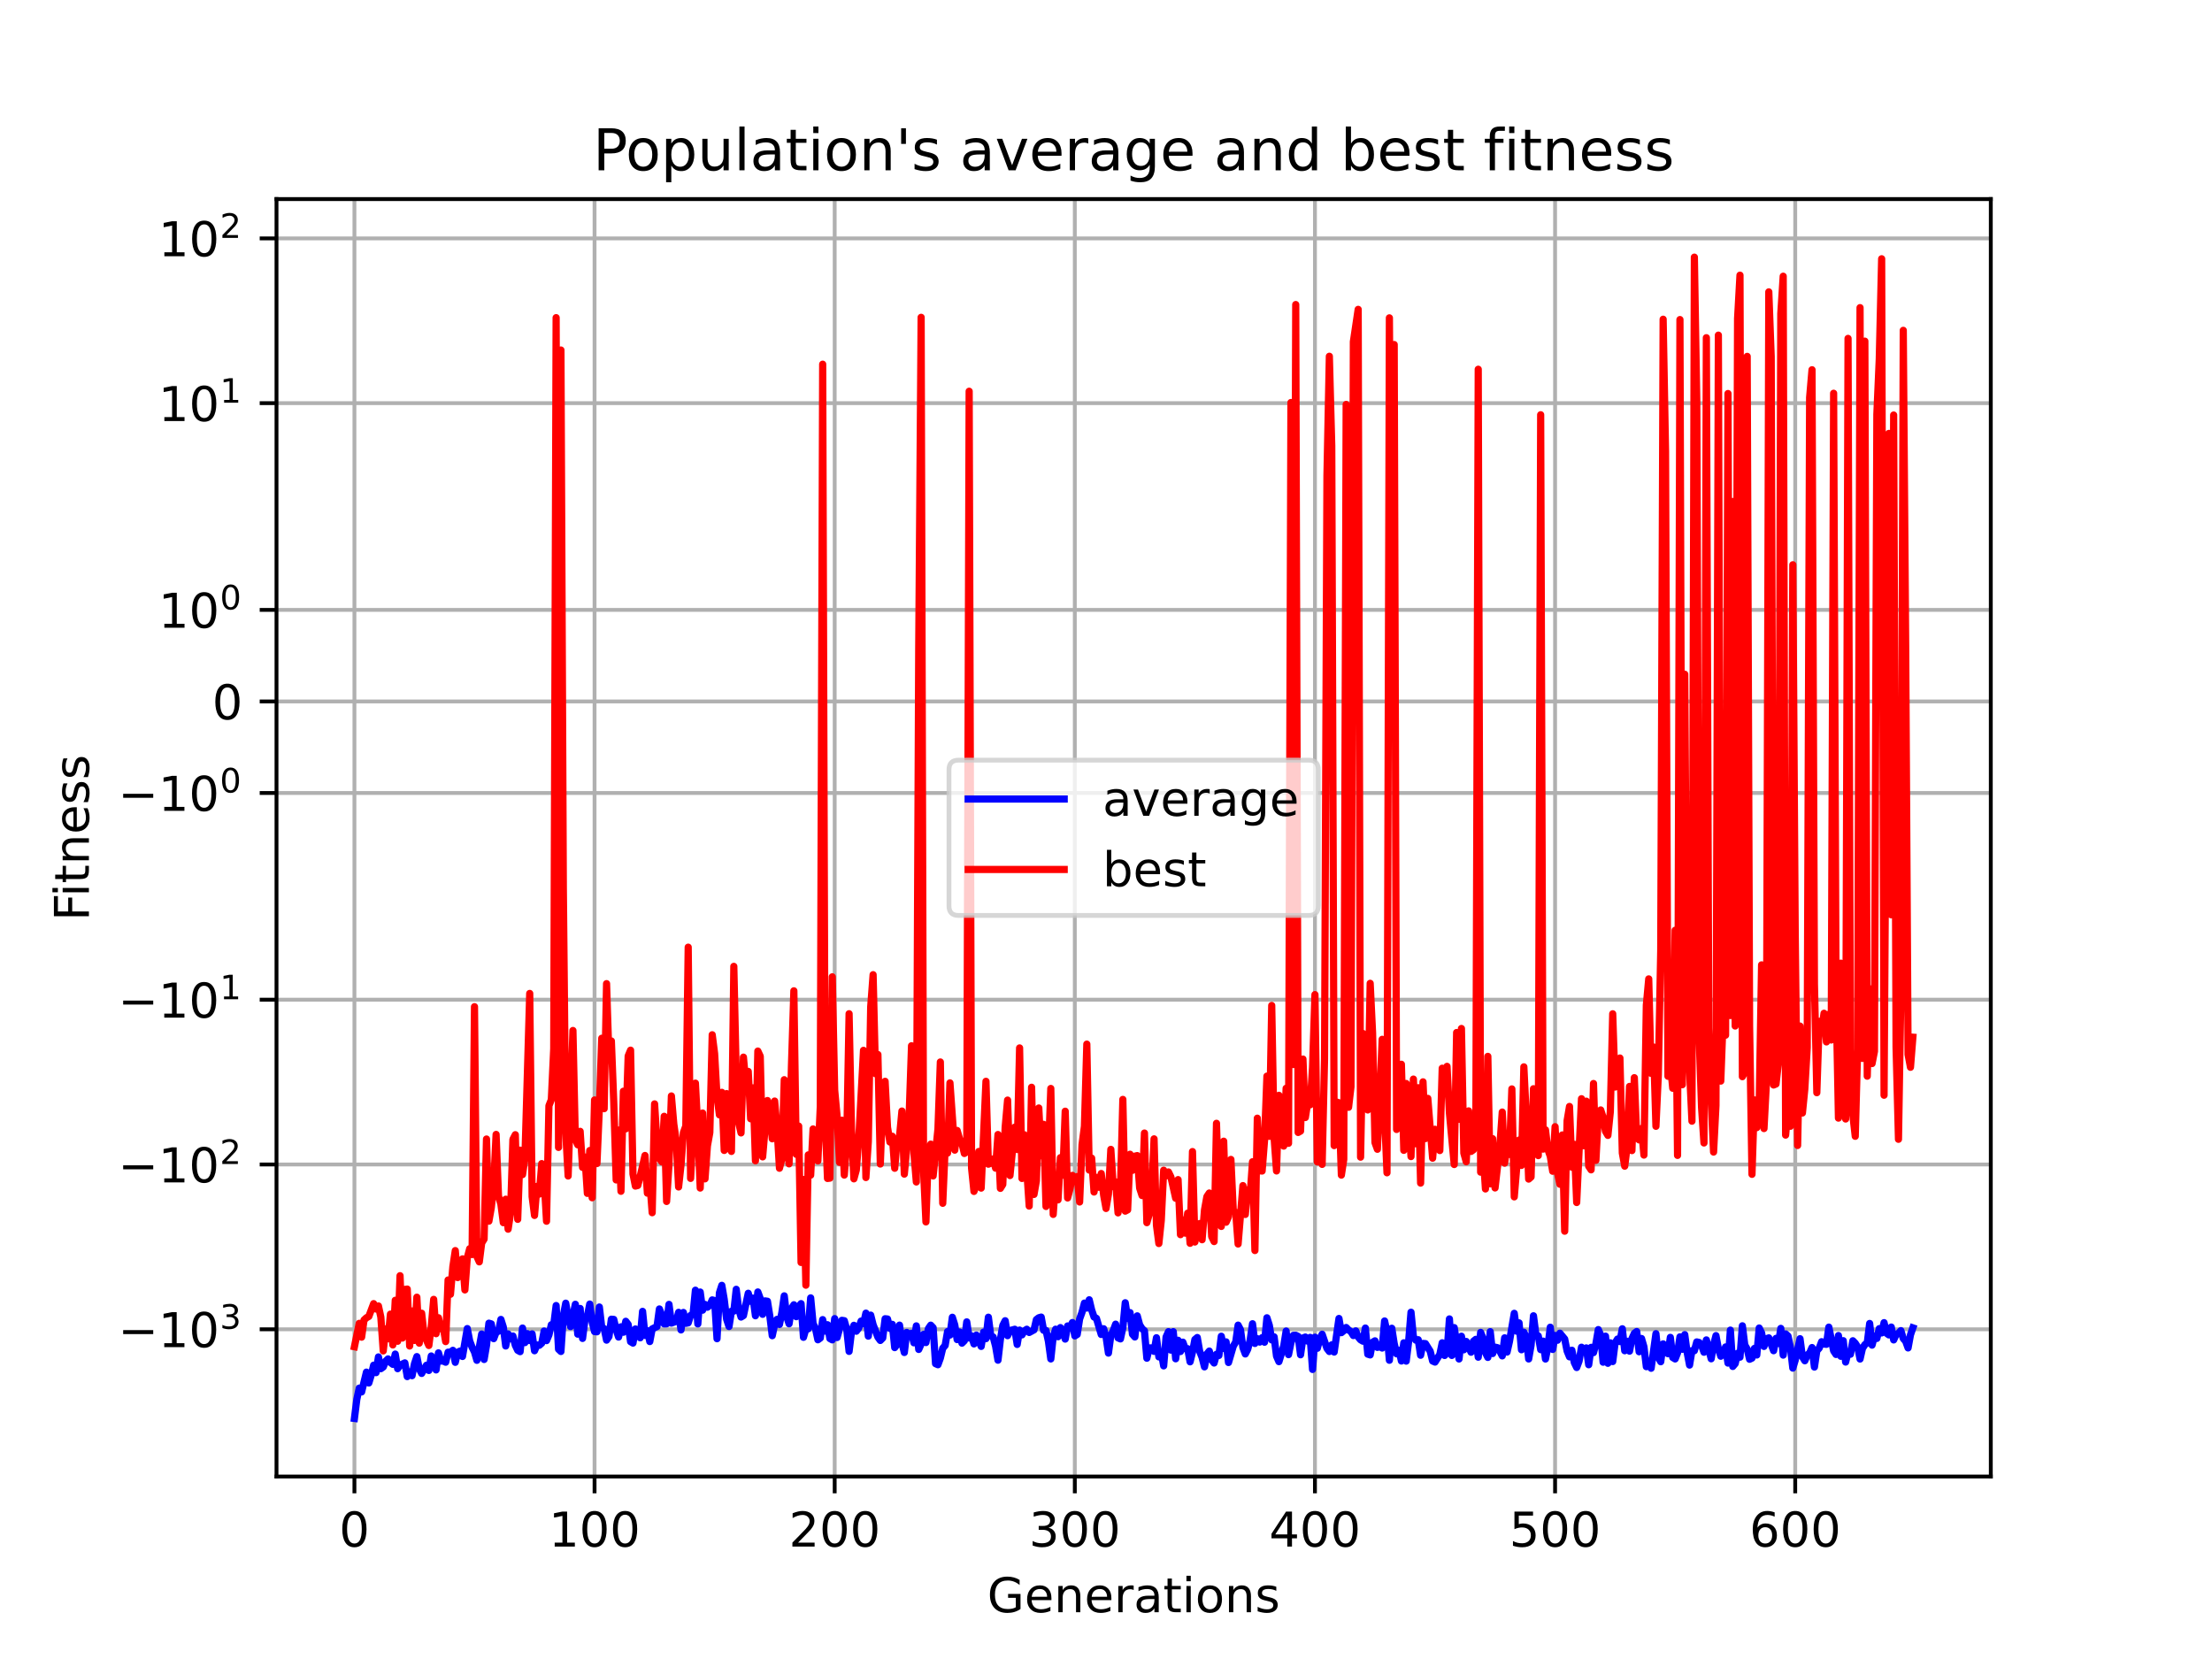 <?xml version="1.0" encoding="utf-8" standalone="no"?>
<!DOCTYPE svg PUBLIC "-//W3C//DTD SVG 1.1//EN"
  "http://www.w3.org/Graphics/SVG/1.1/DTD/svg11.dtd">
<!-- Created with matplotlib (https://matplotlib.org/) -->
<svg height="345.6pt" version="1.1" viewBox="0 0 460.8 345.6" width="460.8pt" xmlns="http://www.w3.org/2000/svg" xmlns:xlink="http://www.w3.org/1999/xlink">
 <defs>
  <style type="text/css">*{stroke-linecap:butt;stroke-linejoin:round;}</style>
 </defs>
 <g id="figure_1">
  <g id="patch_1">
   <path d="M 0 345.6 
L 460.8 345.6 
L 460.8 0 
L 0 0 
z
" style="fill:#ffffff;"/>
  </g>
  <g id="axes_1">
   <g id="patch_2">
    <path d="M 57.6 307.584 
L 414.72 307.584 
L 414.72 41.472 
L 57.6 41.472 
z
" style="fill:#ffffff;"/>
   </g>
   <g id="matplotlib.axis_1">
    <g id="xtick_1">
     <g id="line2d_1">
      <path clip-path="url(#p1012bdf688)" d="M 73.833 307.584 
L 73.833 41.472 
" style="fill:none;stroke:#b0b0b0;stroke-linecap:square;stroke-width:0.8;"/>
     </g>
     <g id="line2d_2">
      <defs>
       <path d="M 0 0 
L 0 3.5 
" id="m84668f40e6" style="stroke:#000000;stroke-width:0.8;"/>
      </defs>
      <g>
       <use style="stroke:#000000;stroke-width:0.8;" x="73.833" xlink:href="#m84668f40e6" y="307.584"/>
      </g>
     </g>
     <g id="text_1">
      <!-- 0 -->
      <g transform="translate(70.651 322.182)scale(0.1 -0.1)">
       <defs>
        <path d="M 31.781 66.406 
Q 24.172 66.406 20.328 58.906 
Q 16.5 51.422 16.5 36.375 
Q 16.5 21.391 20.328 13.891 
Q 24.172 6.391 31.781 6.391 
Q 39.453 6.391 43.281 13.891 
Q 47.125 21.391 47.125 36.375 
Q 47.125 51.422 43.281 58.906 
Q 39.453 66.406 31.781 66.406 
z
M 31.781 74.219 
Q 44.047 74.219 50.516 64.516 
Q 56.984 54.828 56.984 36.375 
Q 56.984 17.969 50.516 8.266 
Q 44.047 -1.422 31.781 -1.422 
Q 19.531 -1.422 13.062 8.266 
Q 6.594 17.969 6.594 36.375 
Q 6.594 54.828 13.062 64.516 
Q 19.531 74.219 31.781 74.219 
z
" id="DejaVuSans-48"/>
       </defs>
       <use xlink:href="#DejaVuSans-48"/>
      </g>
     </g>
    </g>
    <g id="xtick_2">
     <g id="line2d_3">
      <path clip-path="url(#p1012bdf688)" d="M 123.857 307.584 
L 123.857 41.472 
" style="fill:none;stroke:#b0b0b0;stroke-linecap:square;stroke-width:0.8;"/>
     </g>
     <g id="line2d_4">
      <g>
       <use style="stroke:#000000;stroke-width:0.8;" x="123.857" xlink:href="#m84668f40e6" y="307.584"/>
      </g>
     </g>
     <g id="text_2">
      <!-- 100 -->
      <g transform="translate(114.313 322.182)scale(0.1 -0.1)">
       <defs>
        <path d="M 12.406 8.297 
L 28.516 8.297 
L 28.516 63.922 
L 10.984 60.406 
L 10.984 69.391 
L 28.422 72.906 
L 38.281 72.906 
L 38.281 8.297 
L 54.391 8.297 
L 54.391 0 
L 12.406 0 
z
" id="DejaVuSans-49"/>
       </defs>
       <use xlink:href="#DejaVuSans-49"/>
       <use x="63.623" xlink:href="#DejaVuSans-48"/>
       <use x="127.246" xlink:href="#DejaVuSans-48"/>
      </g>
     </g>
    </g>
    <g id="xtick_3">
     <g id="line2d_5">
      <path clip-path="url(#p1012bdf688)" d="M 173.88 307.584 
L 173.88 41.472 
" style="fill:none;stroke:#b0b0b0;stroke-linecap:square;stroke-width:0.8;"/>
     </g>
     <g id="line2d_6">
      <g>
       <use style="stroke:#000000;stroke-width:0.8;" x="173.88" xlink:href="#m84668f40e6" y="307.584"/>
      </g>
     </g>
     <g id="text_3">
      <!-- 200 -->
      <g transform="translate(164.337 322.182)scale(0.1 -0.1)">
       <defs>
        <path d="M 19.188 8.297 
L 53.609 8.297 
L 53.609 0 
L 7.328 0 
L 7.328 8.297 
Q 12.938 14.109 22.625 23.891 
Q 32.328 33.688 34.812 36.531 
Q 39.547 41.844 41.422 45.531 
Q 43.312 49.219 43.312 52.781 
Q 43.312 58.594 39.234 62.25 
Q 35.156 65.922 28.609 65.922 
Q 23.969 65.922 18.812 64.312 
Q 13.672 62.703 7.812 59.422 
L 7.812 69.391 
Q 13.766 71.781 18.938 73 
Q 24.125 74.219 28.422 74.219 
Q 39.75 74.219 46.484 68.547 
Q 53.219 62.891 53.219 53.422 
Q 53.219 48.922 51.531 44.891 
Q 49.859 40.875 45.406 35.406 
Q 44.188 33.984 37.641 27.219 
Q 31.109 20.453 19.188 8.297 
z
" id="DejaVuSans-50"/>
       </defs>
       <use xlink:href="#DejaVuSans-50"/>
       <use x="63.623" xlink:href="#DejaVuSans-48"/>
       <use x="127.246" xlink:href="#DejaVuSans-48"/>
      </g>
     </g>
    </g>
    <g id="xtick_4">
     <g id="line2d_7">
      <path clip-path="url(#p1012bdf688)" d="M 223.904 307.584 
L 223.904 41.472 
" style="fill:none;stroke:#b0b0b0;stroke-linecap:square;stroke-width:0.8;"/>
     </g>
     <g id="line2d_8">
      <g>
       <use style="stroke:#000000;stroke-width:0.8;" x="223.904" xlink:href="#m84668f40e6" y="307.584"/>
      </g>
     </g>
     <g id="text_4">
      <!-- 300 -->
      <g transform="translate(214.36 322.182)scale(0.1 -0.1)">
       <defs>
        <path d="M 40.578 39.312 
Q 47.656 37.797 51.625 33 
Q 55.609 28.219 55.609 21.188 
Q 55.609 10.406 48.188 4.484 
Q 40.766 -1.422 27.094 -1.422 
Q 22.516 -1.422 17.656 -0.516 
Q 12.797 0.391 7.625 2.203 
L 7.625 11.719 
Q 11.719 9.328 16.594 8.109 
Q 21.484 6.891 26.812 6.891 
Q 36.078 6.891 40.938 10.547 
Q 45.797 14.203 45.797 21.188 
Q 45.797 27.641 41.281 31.266 
Q 36.766 34.906 28.719 34.906 
L 20.219 34.906 
L 20.219 43.016 
L 29.109 43.016 
Q 36.375 43.016 40.234 45.922 
Q 44.094 48.828 44.094 54.297 
Q 44.094 59.906 40.109 62.906 
Q 36.141 65.922 28.719 65.922 
Q 24.656 65.922 20.016 65.031 
Q 15.375 64.156 9.812 62.312 
L 9.812 71.094 
Q 15.438 72.656 20.344 73.438 
Q 25.25 74.219 29.594 74.219 
Q 40.828 74.219 47.359 69.109 
Q 53.906 64.016 53.906 55.328 
Q 53.906 49.266 50.438 45.094 
Q 46.969 40.922 40.578 39.312 
z
" id="DejaVuSans-51"/>
       </defs>
       <use xlink:href="#DejaVuSans-51"/>
       <use x="63.623" xlink:href="#DejaVuSans-48"/>
       <use x="127.246" xlink:href="#DejaVuSans-48"/>
      </g>
     </g>
    </g>
    <g id="xtick_5">
     <g id="line2d_9">
      <path clip-path="url(#p1012bdf688)" d="M 273.928 307.584 
L 273.928 41.472 
" style="fill:none;stroke:#b0b0b0;stroke-linecap:square;stroke-width:0.8;"/>
     </g>
     <g id="line2d_10">
      <g>
       <use style="stroke:#000000;stroke-width:0.8;" x="273.928" xlink:href="#m84668f40e6" y="307.584"/>
      </g>
     </g>
     <g id="text_5">
      <!-- 400 -->
      <g transform="translate(264.384 322.182)scale(0.1 -0.1)">
       <defs>
        <path d="M 37.797 64.312 
L 12.891 25.391 
L 37.797 25.391 
z
M 35.203 72.906 
L 47.609 72.906 
L 47.609 25.391 
L 58.016 25.391 
L 58.016 17.188 
L 47.609 17.188 
L 47.609 0 
L 37.797 0 
L 37.797 17.188 
L 4.891 17.188 
L 4.891 26.703 
z
" id="DejaVuSans-52"/>
       </defs>
       <use xlink:href="#DejaVuSans-52"/>
       <use x="63.623" xlink:href="#DejaVuSans-48"/>
       <use x="127.246" xlink:href="#DejaVuSans-48"/>
      </g>
     </g>
    </g>
    <g id="xtick_6">
     <g id="line2d_11">
      <path clip-path="url(#p1012bdf688)" d="M 323.952 307.584 
L 323.952 41.472 
" style="fill:none;stroke:#b0b0b0;stroke-linecap:square;stroke-width:0.8;"/>
     </g>
     <g id="line2d_12">
      <g>
       <use style="stroke:#000000;stroke-width:0.8;" x="323.952" xlink:href="#m84668f40e6" y="307.584"/>
      </g>
     </g>
     <g id="text_6">
      <!-- 500 -->
      <g transform="translate(314.408 322.182)scale(0.1 -0.1)">
       <defs>
        <path d="M 10.797 72.906 
L 49.516 72.906 
L 49.516 64.594 
L 19.828 64.594 
L 19.828 46.734 
Q 21.969 47.469 24.109 47.828 
Q 26.266 48.188 28.422 48.188 
Q 40.625 48.188 47.75 41.5 
Q 54.891 34.812 54.891 23.391 
Q 54.891 11.625 47.562 5.094 
Q 40.234 -1.422 26.906 -1.422 
Q 22.312 -1.422 17.547 -0.641 
Q 12.797 0.141 7.719 1.703 
L 7.719 11.625 
Q 12.109 9.234 16.797 8.062 
Q 21.484 6.891 26.703 6.891 
Q 35.156 6.891 40.078 11.328 
Q 45.016 15.766 45.016 23.391 
Q 45.016 31 40.078 35.438 
Q 35.156 39.891 26.703 39.891 
Q 22.75 39.891 18.812 39.016 
Q 14.891 38.141 10.797 36.281 
z
" id="DejaVuSans-53"/>
       </defs>
       <use xlink:href="#DejaVuSans-53"/>
       <use x="63.623" xlink:href="#DejaVuSans-48"/>
       <use x="127.246" xlink:href="#DejaVuSans-48"/>
      </g>
     </g>
    </g>
    <g id="xtick_7">
     <g id="line2d_13">
      <path clip-path="url(#p1012bdf688)" d="M 373.976 307.584 
L 373.976 41.472 
" style="fill:none;stroke:#b0b0b0;stroke-linecap:square;stroke-width:0.8;"/>
     </g>
     <g id="line2d_14">
      <g>
       <use style="stroke:#000000;stroke-width:0.8;" x="373.976" xlink:href="#m84668f40e6" y="307.584"/>
      </g>
     </g>
     <g id="text_7">
      <!-- 600 -->
      <g transform="translate(364.432 322.182)scale(0.1 -0.1)">
       <defs>
        <path d="M 33.016 40.375 
Q 26.375 40.375 22.484 35.828 
Q 18.609 31.297 18.609 23.391 
Q 18.609 15.531 22.484 10.953 
Q 26.375 6.391 33.016 6.391 
Q 39.656 6.391 43.531 10.953 
Q 47.406 15.531 47.406 23.391 
Q 47.406 31.297 43.531 35.828 
Q 39.656 40.375 33.016 40.375 
z
M 52.594 71.297 
L 52.594 62.312 
Q 48.875 64.062 45.094 64.984 
Q 41.312 65.922 37.594 65.922 
Q 27.828 65.922 22.672 59.328 
Q 17.531 52.734 16.797 39.406 
Q 19.672 43.656 24.016 45.922 
Q 28.375 48.188 33.594 48.188 
Q 44.578 48.188 50.953 41.516 
Q 57.328 34.859 57.328 23.391 
Q 57.328 12.156 50.688 5.359 
Q 44.047 -1.422 33.016 -1.422 
Q 20.359 -1.422 13.672 8.266 
Q 6.984 17.969 6.984 36.375 
Q 6.984 53.656 15.188 63.938 
Q 23.391 74.219 37.203 74.219 
Q 40.922 74.219 44.703 73.484 
Q 48.484 72.75 52.594 71.297 
z
" id="DejaVuSans-54"/>
       </defs>
       <use xlink:href="#DejaVuSans-54"/>
       <use x="63.623" xlink:href="#DejaVuSans-48"/>
       <use x="127.246" xlink:href="#DejaVuSans-48"/>
      </g>
     </g>
    </g>
    <g id="text_8">
     <!-- Generations -->
     <g transform="translate(205.662 335.861)scale(0.1 -0.1)">
      <defs>
       <path d="M 59.516 10.406 
L 59.516 29.984 
L 43.406 29.984 
L 43.406 38.094 
L 69.281 38.094 
L 69.281 6.781 
Q 63.578 2.734 56.688 0.656 
Q 49.812 -1.422 42 -1.422 
Q 24.906 -1.422 15.25 8.562 
Q 5.609 18.562 5.609 36.375 
Q 5.609 54.25 15.25 64.234 
Q 24.906 74.219 42 74.219 
Q 49.125 74.219 55.547 72.453 
Q 61.969 70.703 67.391 67.281 
L 67.391 56.781 
Q 61.922 61.422 55.766 63.766 
Q 49.609 66.109 42.828 66.109 
Q 29.438 66.109 22.719 58.641 
Q 16.016 51.172 16.016 36.375 
Q 16.016 21.625 22.719 14.156 
Q 29.438 6.688 42.828 6.688 
Q 48.047 6.688 52.141 7.594 
Q 56.25 8.5 59.516 10.406 
z
" id="DejaVuSans-71"/>
       <path d="M 56.203 29.594 
L 56.203 25.203 
L 14.891 25.203 
Q 15.484 15.922 20.484 11.062 
Q 25.484 6.203 34.422 6.203 
Q 39.594 6.203 44.453 7.469 
Q 49.312 8.734 54.109 11.281 
L 54.109 2.781 
Q 49.266 0.734 44.188 -0.344 
Q 39.109 -1.422 33.891 -1.422 
Q 20.797 -1.422 13.156 6.188 
Q 5.516 13.812 5.516 26.812 
Q 5.516 40.234 12.766 48.109 
Q 20.016 56 32.328 56 
Q 43.359 56 49.781 48.891 
Q 56.203 41.797 56.203 29.594 
z
M 47.219 32.234 
Q 47.125 39.594 43.094 43.984 
Q 39.062 48.391 32.422 48.391 
Q 24.906 48.391 20.391 44.141 
Q 15.875 39.891 15.188 32.172 
z
" id="DejaVuSans-101"/>
       <path d="M 54.891 33.016 
L 54.891 0 
L 45.906 0 
L 45.906 32.719 
Q 45.906 40.484 42.875 44.328 
Q 39.844 48.188 33.797 48.188 
Q 26.516 48.188 22.312 43.547 
Q 18.109 38.922 18.109 30.906 
L 18.109 0 
L 9.078 0 
L 9.078 54.688 
L 18.109 54.688 
L 18.109 46.188 
Q 21.344 51.125 25.703 53.562 
Q 30.078 56 35.797 56 
Q 45.219 56 50.047 50.172 
Q 54.891 44.344 54.891 33.016 
z
" id="DejaVuSans-110"/>
       <path d="M 41.109 46.297 
Q 39.594 47.172 37.812 47.578 
Q 36.031 48 33.891 48 
Q 26.266 48 22.188 43.047 
Q 18.109 38.094 18.109 28.812 
L 18.109 0 
L 9.078 0 
L 9.078 54.688 
L 18.109 54.688 
L 18.109 46.188 
Q 20.953 51.172 25.484 53.578 
Q 30.031 56 36.531 56 
Q 37.453 56 38.578 55.875 
Q 39.703 55.766 41.062 55.516 
z
" id="DejaVuSans-114"/>
       <path d="M 34.281 27.484 
Q 23.391 27.484 19.188 25 
Q 14.984 22.516 14.984 16.5 
Q 14.984 11.719 18.141 8.906 
Q 21.297 6.109 26.703 6.109 
Q 34.188 6.109 38.703 11.406 
Q 43.219 16.703 43.219 25.484 
L 43.219 27.484 
z
M 52.203 31.203 
L 52.203 0 
L 43.219 0 
L 43.219 8.297 
Q 40.141 3.328 35.547 0.953 
Q 30.953 -1.422 24.312 -1.422 
Q 15.922 -1.422 10.953 3.297 
Q 6 8.016 6 15.922 
Q 6 25.141 12.172 29.828 
Q 18.359 34.516 30.609 34.516 
L 43.219 34.516 
L 43.219 35.406 
Q 43.219 41.609 39.141 45 
Q 35.062 48.391 27.688 48.391 
Q 23 48.391 18.547 47.266 
Q 14.109 46.141 10.016 43.891 
L 10.016 52.203 
Q 14.938 54.109 19.578 55.047 
Q 24.219 56 28.609 56 
Q 40.484 56 46.344 49.844 
Q 52.203 43.703 52.203 31.203 
z
" id="DejaVuSans-97"/>
       <path d="M 18.312 70.219 
L 18.312 54.688 
L 36.812 54.688 
L 36.812 47.703 
L 18.312 47.703 
L 18.312 18.016 
Q 18.312 11.328 20.141 9.422 
Q 21.969 7.516 27.594 7.516 
L 36.812 7.516 
L 36.812 0 
L 27.594 0 
Q 17.188 0 13.234 3.875 
Q 9.281 7.766 9.281 18.016 
L 9.281 47.703 
L 2.688 47.703 
L 2.688 54.688 
L 9.281 54.688 
L 9.281 70.219 
z
" id="DejaVuSans-116"/>
       <path d="M 9.422 54.688 
L 18.406 54.688 
L 18.406 0 
L 9.422 0 
z
M 9.422 75.984 
L 18.406 75.984 
L 18.406 64.594 
L 9.422 64.594 
z
" id="DejaVuSans-105"/>
       <path d="M 30.609 48.391 
Q 23.391 48.391 19.188 42.75 
Q 14.984 37.109 14.984 27.297 
Q 14.984 17.484 19.156 11.844 
Q 23.344 6.203 30.609 6.203 
Q 37.797 6.203 41.984 11.859 
Q 46.188 17.531 46.188 27.297 
Q 46.188 37.016 41.984 42.703 
Q 37.797 48.391 30.609 48.391 
z
M 30.609 56 
Q 42.328 56 49.016 48.375 
Q 55.719 40.766 55.719 27.297 
Q 55.719 13.875 49.016 6.219 
Q 42.328 -1.422 30.609 -1.422 
Q 18.844 -1.422 12.172 6.219 
Q 5.516 13.875 5.516 27.297 
Q 5.516 40.766 12.172 48.375 
Q 18.844 56 30.609 56 
z
" id="DejaVuSans-111"/>
       <path d="M 44.281 53.078 
L 44.281 44.578 
Q 40.484 46.531 36.375 47.5 
Q 32.281 48.484 27.875 48.484 
Q 21.188 48.484 17.844 46.438 
Q 14.5 44.391 14.5 40.281 
Q 14.5 37.156 16.891 35.375 
Q 19.281 33.594 26.516 31.984 
L 29.594 31.297 
Q 39.156 29.25 43.188 25.516 
Q 47.219 21.781 47.219 15.094 
Q 47.219 7.469 41.188 3.016 
Q 35.156 -1.422 24.609 -1.422 
Q 20.219 -1.422 15.453 -0.562 
Q 10.688 0.297 5.422 2 
L 5.422 11.281 
Q 10.406 8.688 15.234 7.391 
Q 20.062 6.109 24.812 6.109 
Q 31.156 6.109 34.562 8.281 
Q 37.984 10.453 37.984 14.406 
Q 37.984 18.062 35.516 20.016 
Q 33.062 21.969 24.703 23.781 
L 21.578 24.516 
Q 13.234 26.266 9.516 29.906 
Q 5.812 33.547 5.812 39.891 
Q 5.812 47.609 11.281 51.797 
Q 16.75 56 26.812 56 
Q 31.781 56 36.172 55.266 
Q 40.578 54.547 44.281 53.078 
z
" id="DejaVuSans-115"/>
      </defs>
      <use xlink:href="#DejaVuSans-71"/>
      <use x="77.49" xlink:href="#DejaVuSans-101"/>
      <use x="139.014" xlink:href="#DejaVuSans-110"/>
      <use x="202.393" xlink:href="#DejaVuSans-101"/>
      <use x="263.916" xlink:href="#DejaVuSans-114"/>
      <use x="305.029" xlink:href="#DejaVuSans-97"/>
      <use x="366.309" xlink:href="#DejaVuSans-116"/>
      <use x="405.518" xlink:href="#DejaVuSans-105"/>
      <use x="433.301" xlink:href="#DejaVuSans-111"/>
      <use x="494.482" xlink:href="#DejaVuSans-110"/>
      <use x="557.861" xlink:href="#DejaVuSans-115"/>
     </g>
    </g>
   </g>
   <g id="matplotlib.axis_2">
    <g id="ytick_1">
     <g id="line2d_15">
      <path clip-path="url(#p1012bdf688)" d="M 57.6 276.913 
L 414.72 276.913 
" style="fill:none;stroke:#b0b0b0;stroke-linecap:square;stroke-width:0.8;"/>
     </g>
     <g id="line2d_16">
      <defs>
       <path d="M 0 0 
L -3.5 0 
" id="m7ae7f8e71f" style="stroke:#000000;stroke-width:0.8;"/>
      </defs>
      <g>
       <use style="stroke:#000000;stroke-width:0.8;" x="57.6" xlink:href="#m7ae7f8e71f" y="276.913"/>
      </g>
     </g>
     <g id="text_9">
      <!-- $\mathdefault{-10^{3}}$ -->
      <g transform="translate(24.6 280.712)scale(0.1 -0.1)">
       <defs>
        <path d="M 10.594 35.5 
L 73.188 35.5 
L 73.188 27.203 
L 10.594 27.203 
z
" id="DejaVuSans-8722"/>
       </defs>
       <use transform="translate(0 0.766)" xlink:href="#DejaVuSans-8722"/>
       <use transform="translate(83.789 0.766)" xlink:href="#DejaVuSans-49"/>
       <use transform="translate(147.412 0.766)" xlink:href="#DejaVuSans-48"/>
       <use transform="translate(211.992 39.047)scale(0.7)" xlink:href="#DejaVuSans-51"/>
      </g>
     </g>
    </g>
    <g id="ytick_2">
     <g id="line2d_17">
      <path clip-path="url(#p1012bdf688)" d="M 57.6 242.585 
L 414.72 242.585 
" style="fill:none;stroke:#b0b0b0;stroke-linecap:square;stroke-width:0.8;"/>
     </g>
     <g id="line2d_18">
      <g>
       <use style="stroke:#000000;stroke-width:0.8;" x="57.6" xlink:href="#m7ae7f8e71f" y="242.585"/>
      </g>
     </g>
     <g id="text_10">
      <!-- $\mathdefault{-10^{2}}$ -->
      <g transform="translate(24.6 246.384)scale(0.1 -0.1)">
       <use transform="translate(0 0.766)" xlink:href="#DejaVuSans-8722"/>
       <use transform="translate(83.789 0.766)" xlink:href="#DejaVuSans-49"/>
       <use transform="translate(147.412 0.766)" xlink:href="#DejaVuSans-48"/>
       <use transform="translate(211.992 39.047)scale(0.7)" xlink:href="#DejaVuSans-50"/>
      </g>
     </g>
    </g>
    <g id="ytick_3">
     <g id="line2d_19">
      <path clip-path="url(#p1012bdf688)" d="M 57.6 208.257 
L 414.72 208.257 
" style="fill:none;stroke:#b0b0b0;stroke-linecap:square;stroke-width:0.8;"/>
     </g>
     <g id="line2d_20">
      <g>
       <use style="stroke:#000000;stroke-width:0.8;" x="57.6" xlink:href="#m7ae7f8e71f" y="208.257"/>
      </g>
     </g>
     <g id="text_11">
      <!-- $\mathdefault{-10^{1}}$ -->
      <g transform="translate(24.6 212.057)scale(0.1 -0.1)">
       <use transform="translate(0 0.684)" xlink:href="#DejaVuSans-8722"/>
       <use transform="translate(83.789 0.684)" xlink:href="#DejaVuSans-49"/>
       <use transform="translate(147.412 0.684)" xlink:href="#DejaVuSans-48"/>
       <use transform="translate(211.992 38.966)scale(0.7)" xlink:href="#DejaVuSans-49"/>
      </g>
     </g>
    </g>
    <g id="ytick_4">
     <g id="line2d_21">
      <path clip-path="url(#p1012bdf688)" d="M 57.6 165.193 
L 414.72 165.193 
" style="fill:none;stroke:#b0b0b0;stroke-linecap:square;stroke-width:0.8;"/>
     </g>
     <g id="line2d_22">
      <g>
       <use style="stroke:#000000;stroke-width:0.8;" x="57.6" xlink:href="#m7ae7f8e71f" y="165.193"/>
      </g>
     </g>
     <g id="text_12">
      <!-- $\mathdefault{-10^{0}}$ -->
      <g transform="translate(24.6 168.992)scale(0.1 -0.1)">
       <use transform="translate(0 0.766)" xlink:href="#DejaVuSans-8722"/>
       <use transform="translate(83.789 0.766)" xlink:href="#DejaVuSans-49"/>
       <use transform="translate(147.412 0.766)" xlink:href="#DejaVuSans-48"/>
       <use transform="translate(211.992 39.047)scale(0.7)" xlink:href="#DejaVuSans-48"/>
      </g>
     </g>
    </g>
    <g id="ytick_5">
     <g id="line2d_23">
      <path clip-path="url(#p1012bdf688)" d="M 57.6 146.122 
L 414.72 146.122 
" style="fill:none;stroke:#b0b0b0;stroke-linecap:square;stroke-width:0.8;"/>
     </g>
     <g id="line2d_24">
      <g>
       <use style="stroke:#000000;stroke-width:0.8;" x="57.6" xlink:href="#m7ae7f8e71f" y="146.122"/>
      </g>
     </g>
     <g id="text_13">
      <!-- $\mathdefault{0}$ -->
      <g transform="translate(44.2 149.921)scale(0.1 -0.1)">
       <use transform="translate(0 0.781)" xlink:href="#DejaVuSans-48"/>
      </g>
     </g>
    </g>
    <g id="ytick_6">
     <g id="line2d_25">
      <path clip-path="url(#p1012bdf688)" d="M 57.6 127.051 
L 414.72 127.051 
" style="fill:none;stroke:#b0b0b0;stroke-linecap:square;stroke-width:0.8;"/>
     </g>
     <g id="line2d_26">
      <g>
       <use style="stroke:#000000;stroke-width:0.8;" x="57.6" xlink:href="#m7ae7f8e71f" y="127.051"/>
      </g>
     </g>
     <g id="text_14">
      <!-- $\mathdefault{10^{0}}$ -->
      <g transform="translate(33 130.85)scale(0.1 -0.1)">
       <use transform="translate(0 0.766)" xlink:href="#DejaVuSans-49"/>
       <use transform="translate(63.623 0.766)" xlink:href="#DejaVuSans-48"/>
       <use transform="translate(128.203 39.047)scale(0.7)" xlink:href="#DejaVuSans-48"/>
      </g>
     </g>
    </g>
    <g id="ytick_7">
     <g id="line2d_27">
      <path clip-path="url(#p1012bdf688)" d="M 57.6 83.986 
L 414.72 83.986 
" style="fill:none;stroke:#b0b0b0;stroke-linecap:square;stroke-width:0.8;"/>
     </g>
     <g id="line2d_28">
      <g>
       <use style="stroke:#000000;stroke-width:0.8;" x="57.6" xlink:href="#m7ae7f8e71f" y="83.986"/>
      </g>
     </g>
     <g id="text_15">
      <!-- $\mathdefault{10^{1}}$ -->
      <g transform="translate(33 87.785)scale(0.1 -0.1)">
       <use transform="translate(0 0.684)" xlink:href="#DejaVuSans-49"/>
       <use transform="translate(63.623 0.684)" xlink:href="#DejaVuSans-48"/>
       <use transform="translate(128.203 38.966)scale(0.7)" xlink:href="#DejaVuSans-49"/>
      </g>
     </g>
    </g>
    <g id="ytick_8">
     <g id="line2d_29">
      <path clip-path="url(#p1012bdf688)" d="M 57.6 49.658 
L 414.72 49.658 
" style="fill:none;stroke:#b0b0b0;stroke-linecap:square;stroke-width:0.8;"/>
     </g>
     <g id="line2d_30">
      <g>
       <use style="stroke:#000000;stroke-width:0.8;" x="57.6" xlink:href="#m7ae7f8e71f" y="49.658"/>
      </g>
     </g>
     <g id="text_16">
      <!-- $\mathdefault{10^{2}}$ -->
      <g transform="translate(33 53.457)scale(0.1 -0.1)">
       <use transform="translate(0 0.766)" xlink:href="#DejaVuSans-49"/>
       <use transform="translate(63.623 0.766)" xlink:href="#DejaVuSans-48"/>
       <use transform="translate(128.203 39.047)scale(0.7)" xlink:href="#DejaVuSans-50"/>
      </g>
     </g>
    </g>
    <g id="text_17">
     <!-- Fitness -->
     <g transform="translate(18.52 191.845)rotate(-90)scale(0.1 -0.1)">
      <defs>
       <path d="M 9.812 72.906 
L 51.703 72.906 
L 51.703 64.594 
L 19.672 64.594 
L 19.672 43.109 
L 48.578 43.109 
L 48.578 34.812 
L 19.672 34.812 
L 19.672 0 
L 9.812 0 
z
" id="DejaVuSans-70"/>
      </defs>
      <use xlink:href="#DejaVuSans-70"/>
      <use x="50.27" xlink:href="#DejaVuSans-105"/>
      <use x="78.053" xlink:href="#DejaVuSans-116"/>
      <use x="117.262" xlink:href="#DejaVuSans-110"/>
      <use x="180.641" xlink:href="#DejaVuSans-101"/>
      <use x="242.164" xlink:href="#DejaVuSans-115"/>
      <use x="294.264" xlink:href="#DejaVuSans-115"/>
     </g>
    </g>
   </g>
   <g id="line2d_31">
    <path clip-path="url(#p1012bdf688)" d="M 73.833 295.488 
L 74.333 291.502 
L 74.833 289.17 
L 75.333 289.96 
L 76.334 285.839 
L 76.834 288.1 
L 77.334 286.453 
L 77.835 284.396 
L 78.335 285.946 
L 78.835 282.674 
L 79.335 285.123 
L 79.836 284.767 
L 80.336 283.574 
L 80.836 283.089 
L 81.336 283.827 
L 81.837 284.219 
L 82.337 282.08 
L 82.837 285.12 
L 83.337 284.392 
L 84.338 283.913 
L 84.838 286.767 
L 85.338 285.795 
L 85.838 286.582 
L 86.339 284.091 
L 86.839 282.604 
L 87.339 285.148 
L 87.839 286.11 
L 88.84 284.401 
L 89.34 285.494 
L 89.84 282.475 
L 90.841 285.377 
L 91.341 281.827 
L 91.841 283.528 
L 92.342 283.527 
L 92.842 283.776 
L 93.342 281.685 
L 93.842 281.704 
L 94.342 281.299 
L 94.843 283.797 
L 95.343 281.694 
L 95.843 281.454 
L 96.343 282.576 
L 97.344 276.765 
L 97.844 279.332 
L 98.344 280.655 
L 98.845 281.648 
L 99.345 283.38 
L 100.345 277.903 
L 100.846 283.203 
L 101.346 280.301 
L 101.846 275.644 
L 102.346 275.79 
L 102.847 278.865 
L 103.347 277.529 
L 103.847 277.321 
L 104.347 274.862 
L 104.847 276.435 
L 105.348 280.395 
L 105.848 277.883 
L 106.348 278.895 
L 106.848 278.314 
L 107.349 280.249 
L 107.849 281.293 
L 108.349 281.575 
L 108.849 276.655 
L 109.35 279.694 
L 109.85 277.821 
L 110.35 279.265 
L 110.85 277.877 
L 111.351 281.384 
L 111.851 280.184 
L 112.351 280.249 
L 112.851 279.805 
L 113.352 277.275 
L 113.852 279.273 
L 114.352 278.091 
L 114.852 275.971 
L 115.352 275.965 
L 115.853 271.967 
L 116.353 281.062 
L 116.853 281.537 
L 117.353 274.046 
L 117.854 271.478 
L 118.354 274.295 
L 118.854 276.353 
L 119.855 271.704 
L 120.355 277.93 
L 120.855 272.576 
L 121.355 278.818 
L 121.856 274.962 
L 122.356 274.192 
L 122.856 271.66 
L 123.356 275.411 
L 123.857 277.393 
L 124.357 277.436 
L 124.857 272.274 
L 125.357 276.548 
L 125.857 276.778 
L 126.358 279.174 
L 126.858 278.429 
L 127.358 274.818 
L 127.858 274.857 
L 128.359 277.019 
L 128.859 278.535 
L 129.359 276.397 
L 129.859 277.533 
L 130.36 275.251 
L 130.86 275.916 
L 131.36 279.49 
L 131.86 279.789 
L 132.361 276.847 
L 132.861 277.957 
L 133.361 278.689 
L 133.861 273.182 
L 134.362 278.191 
L 134.862 277.196 
L 135.362 279.472 
L 135.862 276.841 
L 136.863 276.341 
L 137.363 272.681 
L 137.863 273.941 
L 138.363 275.801 
L 138.864 275.781 
L 139.364 271.728 
L 139.864 275.628 
L 140.865 275.259 
L 141.365 273.385 
L 141.865 277.044 
L 142.365 273.41 
L 142.866 275.679 
L 143.366 275.576 
L 143.866 274.028 
L 144.366 273.827 
L 144.867 268.773 
L 145.367 275.798 
L 145.867 269.156 
L 146.367 272.934 
L 146.867 271.735 
L 147.368 272.316 
L 147.868 271.927 
L 148.368 270.796 
L 148.868 270.932 
L 149.369 278.876 
L 149.869 269.309 
L 150.369 267.759 
L 150.869 270.691 
L 151.37 274.821 
L 151.87 276.338 
L 152.37 273.158 
L 152.87 273.132 
L 153.371 268.588 
L 153.871 272.659 
L 154.371 274.367 
L 154.871 274.061 
L 155.872 269.412 
L 156.372 271.093 
L 156.872 270.422 
L 157.372 274.097 
L 157.873 269.14 
L 158.373 270.503 
L 158.873 273.796 
L 159.373 271 
L 159.874 271.075 
L 160.374 274.203 
L 160.874 278.25 
L 161.374 275.92 
L 161.875 274.847 
L 162.375 275.91 
L 162.875 273.444 
L 163.375 269.949 
L 163.876 274.257 
L 164.376 275.774 
L 164.876 272.601 
L 165.376 271.807 
L 165.877 274.288 
L 166.377 272.171 
L 166.877 271.57 
L 167.377 278.587 
L 167.877 276.849 
L 168.378 276.818 
L 168.878 270.371 
L 169.378 275.713 
L 169.878 276.764 
L 170.379 279.1 
L 170.879 278.742 
L 171.379 274.902 
L 171.879 277.297 
L 172.38 275.963 
L 172.88 278.843 
L 173.38 279.118 
L 173.88 274.695 
L 174.381 278.631 
L 175.381 275.047 
L 175.881 275.125 
L 176.382 276.875 
L 176.882 281.518 
L 177.382 277.435 
L 177.882 276.086 
L 178.382 277.317 
L 178.883 276.679 
L 179.383 275.205 
L 179.883 275.755 
L 180.383 273.55 
L 180.884 278.341 
L 181.384 273.964 
L 181.884 275.956 
L 182.885 278.552 
L 183.385 279.242 
L 183.885 278.734 
L 184.385 274.717 
L 184.886 274.772 
L 185.386 276.735 
L 185.886 275.889 
L 186.386 280.731 
L 186.887 280.038 
L 187.387 276.052 
L 187.887 279.78 
L 188.387 281.748 
L 188.887 277.571 
L 189.388 278.173 
L 189.888 277.739 
L 190.388 279.734 
L 190.888 276.203 
L 191.389 281.11 
L 191.889 279.979 
L 192.389 277.968 
L 192.889 279.679 
L 193.39 276.784 
L 193.89 276.057 
L 194.39 276.588 
L 194.89 284.076 
L 195.391 284.298 
L 195.891 282.927 
L 196.391 280.872 
L 196.891 280.276 
L 197.392 277.383 
L 197.892 278.119 
L 198.392 274.412 
L 198.892 275.999 
L 199.392 279.065 
L 199.893 277.469 
L 200.393 279.802 
L 200.893 279.311 
L 201.393 275.371 
L 201.894 278.727 
L 202.394 278.279 
L 202.894 279.961 
L 203.394 278.119 
L 204.395 280.483 
L 204.895 277.502 
L 205.395 278.869 
L 205.896 274.399 
L 206.396 278.261 
L 206.896 278.523 
L 207.396 280.419 
L 207.897 283.354 
L 208.397 279.043 
L 208.897 276.124 
L 209.397 275.133 
L 209.897 278.243 
L 210.398 277.184 
L 211.398 276.911 
L 211.898 280.069 
L 212.399 277.081 
L 212.899 278.081 
L 213.399 277.25 
L 213.899 276.904 
L 214.4 277.577 
L 215.4 277.035 
L 215.9 274.894 
L 216.401 274.513 
L 216.901 274.373 
L 217.401 277.121 
L 217.901 277.154 
L 218.402 279.411 
L 218.902 283.091 
L 219.402 278.44 
L 219.902 276.895 
L 220.402 278.468 
L 220.903 276.561 
L 221.403 277.29 
L 221.903 278.958 
L 222.403 276.22 
L 222.904 276.604 
L 223.404 275.507 
L 223.904 278.294 
L 224.404 277.986 
L 224.905 274.759 
L 225.405 273.369 
L 225.905 271.456 
L 226.405 272.495 
L 226.906 270.769 
L 227.406 272.866 
L 227.906 274.352 
L 228.406 274.633 
L 229.407 278 
L 229.907 276.8 
L 230.407 278.47 
L 230.907 281.875 
L 231.408 278.204 
L 231.908 277.207 
L 232.408 275.847 
L 232.908 278.705 
L 233.409 278.921 
L 233.909 276.593 
L 234.409 271.387 
L 234.909 274.647 
L 235.41 273.44 
L 235.91 277.941 
L 236.41 278.513 
L 236.91 274.117 
L 237.411 275.993 
L 237.911 276.784 
L 238.411 277.23 
L 238.911 282.94 
L 239.412 280.792 
L 239.912 280.8 
L 240.412 281.515 
L 240.912 278.675 
L 241.412 282.666 
L 241.913 281.735 
L 242.413 284.536 
L 242.913 278.515 
L 243.413 277.405 
L 243.914 281.252 
L 244.414 277.409 
L 244.914 283.059 
L 245.414 279.203 
L 245.915 281.544 
L 246.415 279.599 
L 246.915 280.974 
L 247.415 280.957 
L 247.916 283.692 
L 248.416 281.679 
L 248.916 279.052 
L 249.416 278.629 
L 249.917 281.528 
L 250.417 282.784 
L 250.917 284.742 
L 251.417 282.066 
L 251.918 281.453 
L 252.418 283.304 
L 252.918 283.939 
L 253.418 282.111 
L 253.918 282.372 
L 254.419 278.363 
L 254.919 280.904 
L 255.419 279.534 
L 255.919 283.837 
L 256.92 280.417 
L 257.42 279.582 
L 257.92 276.052 
L 258.421 277.014 
L 258.921 280.716 
L 259.421 282.055 
L 259.921 281.078 
L 260.422 279.211 
L 260.922 275.762 
L 261.422 279.864 
L 261.922 278.87 
L 262.423 279.576 
L 262.923 278.661 
L 263.423 279.61 
L 263.923 274.517 
L 264.423 276.086 
L 264.924 279.134 
L 265.424 278.49 
L 265.924 282.511 
L 266.424 283.656 
L 267.425 280.393 
L 267.925 277.279 
L 268.425 282.193 
L 268.926 279.73 
L 269.426 278.177 
L 269.926 278.16 
L 270.426 278.399 
L 270.927 282.227 
L 271.427 278.727 
L 271.927 278.529 
L 272.427 279.391 
L 272.928 278.597 
L 273.428 285.278 
L 273.928 278.558 
L 274.428 280.87 
L 274.928 278.942 
L 275.429 277.948 
L 276.429 280.894 
L 276.929 281.544 
L 277.43 280.155 
L 277.93 281.656 
L 278.93 274.663 
L 279.431 277.62 
L 279.931 277.217 
L 280.431 276.543 
L 280.931 277.067 
L 281.432 277.401 
L 281.932 278.219 
L 282.432 277.248 
L 282.932 278.518 
L 283.433 279.107 
L 283.933 279.397 
L 284.433 276.656 
L 284.933 282.097 
L 285.433 282.255 
L 285.934 279.624 
L 286.434 279.321 
L 286.934 280.689 
L 287.434 280.526 
L 287.935 280.823 
L 288.435 275.185 
L 288.935 277.453 
L 289.435 283.366 
L 289.936 276.7 
L 290.436 279.877 
L 290.936 282.023 
L 291.436 281.272 
L 291.937 283.519 
L 292.437 279.731 
L 292.937 283.546 
L 293.437 279.513 
L 293.938 273.358 
L 294.438 278.47 
L 294.938 279.178 
L 295.438 279.086 
L 295.938 282.324 
L 296.439 279.861 
L 296.939 279.901 
L 297.939 281.49 
L 298.44 283.524 
L 298.94 283.747 
L 299.94 282.153 
L 300.441 279.729 
L 300.941 282.374 
L 301.441 281.801 
L 301.941 274.755 
L 302.442 282.364 
L 302.942 276.568 
L 303.942 283.102 
L 304.443 278.361 
L 304.943 281.186 
L 305.443 279.45 
L 306.443 281.689 
L 306.944 279.409 
L 307.444 279.009 
L 307.944 282.727 
L 308.444 277.562 
L 308.945 278.801 
L 309.445 281.78 
L 309.945 282.778 
L 310.445 277.408 
L 310.946 281.967 
L 311.446 280.636 
L 311.946 280.746 
L 312.446 281.479 
L 312.947 282.456 
L 313.447 278.695 
L 313.947 281.664 
L 314.447 279.467 
L 315.448 273.589 
L 315.948 277.314 
L 316.448 275.58 
L 316.948 281.18 
L 317.449 277.523 
L 317.949 278.61 
L 318.449 283.095 
L 318.949 280.25 
L 319.45 274.104 
L 319.95 277.99 
L 320.45 278.299 
L 320.95 281.151 
L 321.451 279.382 
L 321.951 283.107 
L 322.451 280.598 
L 322.951 276.483 
L 323.452 281.11 
L 323.952 278.2 
L 324.452 279.201 
L 324.952 277.725 
L 325.953 278.94 
L 326.453 281.44 
L 326.953 282.651 
L 327.453 281.28 
L 327.954 283.852 
L 328.454 284.876 
L 328.954 283.531 
L 329.454 280.651 
L 329.955 281.441 
L 330.455 280.794 
L 330.955 284.301 
L 331.455 280.684 
L 331.956 281.778 
L 332.456 279.903 
L 332.956 276.978 
L 333.456 278.128 
L 333.957 283.772 
L 334.457 278.345 
L 334.957 284 
L 335.457 279.732 
L 335.958 283.636 
L 336.458 279.761 
L 336.958 278.949 
L 337.458 279.473 
L 337.958 276.808 
L 338.459 281.381 
L 338.959 279.414 
L 339.459 281.468 
L 339.959 278.865 
L 340.46 277.758 
L 340.96 277.381 
L 341.46 281.594 
L 341.96 278.836 
L 342.461 280.557 
L 342.961 284.704 
L 343.461 284.025 
L 343.961 285.033 
L 344.962 277.824 
L 345.462 282.755 
L 345.962 283.674 
L 346.463 279.95 
L 346.963 281.367 
L 347.463 282.003 
L 347.963 278.596 
L 348.463 282.791 
L 348.964 283.093 
L 349.464 281.835 
L 349.964 278.489 
L 350.464 281.081 
L 350.965 278.027 
L 351.465 281.736 
L 351.965 284.37 
L 352.465 281.359 
L 352.966 281.378 
L 353.466 279.545 
L 353.966 279.661 
L 354.466 280.24 
L 354.967 281.695 
L 355.467 279.127 
L 356.467 283.059 
L 356.968 280.147 
L 357.468 278.232 
L 357.968 280.949 
L 358.468 282.528 
L 358.968 281.907 
L 359.469 280.593 
L 359.969 283.956 
L 360.469 277.087 
L 360.969 284.659 
L 361.47 284.066 
L 361.97 281.912 
L 362.47 282.725 
L 362.97 276.189 
L 363.471 280.19 
L 363.971 281.043 
L 364.471 283.161 
L 364.971 282.924 
L 365.472 280.902 
L 365.972 282.271 
L 366.472 276.65 
L 366.972 277.665 
L 367.473 280.485 
L 367.973 278.898 
L 368.473 278.704 
L 369.473 281.374 
L 369.974 278.81 
L 370.474 279.876 
L 370.974 276.728 
L 371.474 282.295 
L 371.975 277.879 
L 372.475 278.319 
L 372.975 280.678 
L 373.475 284.998 
L 373.976 283.357 
L 374.976 278.876 
L 375.476 282.641 
L 375.977 283.472 
L 376.477 282.287 
L 376.977 281.865 
L 377.477 280.72 
L 377.978 284.781 
L 378.478 281.385 
L 378.978 280.836 
L 379.478 279.498 
L 379.978 279.989 
L 380.479 280.046 
L 380.979 276.466 
L 381.979 281.414 
L 382.48 282.16 
L 382.98 278.221 
L 383.48 282.538 
L 383.98 279.285 
L 384.481 283.742 
L 384.981 281.726 
L 385.481 282.113 
L 385.981 279.306 
L 386.482 279.822 
L 386.982 280.598 
L 387.482 283.113 
L 387.982 280.904 
L 388.483 280.114 
L 388.983 279.734 
L 389.483 275.701 
L 389.983 280.215 
L 390.483 278.326 
L 390.984 278.824 
L 391.484 276.782 
L 391.984 277.675 
L 392.484 275.533 
L 392.985 277.721 
L 393.485 278.087 
L 393.985 276.451 
L 394.485 279.131 
L 394.986 278.013 
L 395.486 277.753 
L 395.986 277.194 
L 396.486 278.846 
L 396.987 279.412 
L 397.487 280.797 
L 397.987 278.067 
L 398.487 276.618 
L 398.487 276.618 
" style="fill:none;stroke:#0000ff;stroke-linecap:square;stroke-width:1.5;"/>
   </g>
   <g id="line2d_32">
    <path clip-path="url(#p1012bdf688)" d="M 73.833 280.55 
L 74.833 275.678 
L 75.333 278.555 
L 75.834 274.98 
L 76.334 274.521 
L 76.834 274.235 
L 77.835 271.572 
L 78.335 272.695 
L 78.835 272.055 
L 79.335 274.377 
L 79.836 281.42 
L 80.336 276.832 
L 80.836 278.898 
L 81.336 273.756 
L 81.837 280.176 
L 82.337 270.874 
L 82.837 279.414 
L 83.337 265.752 
L 83.837 278.74 
L 84.338 268.609 
L 84.838 268.541 
L 85.338 280.398 
L 85.838 273.096 
L 86.339 279.239 
L 86.839 270.229 
L 87.339 279.803 
L 87.839 273.567 
L 88.34 278.073 
L 89.34 280.29 
L 89.84 276.348 
L 90.341 270.683 
L 90.841 277.834 
L 91.341 274.51 
L 91.841 276.791 
L 92.342 276.611 
L 92.842 279.478 
L 93.342 266.649 
L 93.842 269.62 
L 94.342 263.841 
L 94.843 260.522 
L 95.343 266.146 
L 95.843 263.175 
L 96.343 262.247 
L 96.844 268.712 
L 97.344 262.018 
L 97.844 260.124 
L 98.344 261.344 
L 98.845 209.714 
L 99.345 261.744 
L 99.845 262.869 
L 100.345 258.935 
L 100.846 258.131 
L 101.346 237.28 
L 101.846 254.394 
L 102.346 251.571 
L 102.847 246.892 
L 103.347 236.322 
L 103.847 249.169 
L 104.347 250.866 
L 104.847 254.706 
L 105.348 249.822 
L 105.848 256.059 
L 106.348 252.796 
L 106.848 237.352 
L 107.349 236.38 
L 107.849 254.009 
L 108.349 239.596 
L 108.849 244.695 
L 109.35 241.232 
L 110.35 206.951 
L 110.85 249.277 
L 111.351 253.195 
L 111.851 247.138 
L 112.351 248.758 
L 112.851 242.401 
L 113.352 245.753 
L 113.852 254.404 
L 114.352 230.344 
L 114.852 229.093 
L 115.352 218.474 
L 115.853 66.175 
L 116.353 239.027 
L 116.853 72.918 
L 117.353 185.028 
L 117.854 235.92 
L 118.354 244.98 
L 119.354 214.672 
L 119.855 237.34 
L 120.355 238.486 
L 120.855 235.677 
L 121.355 243.189 
L 121.856 241.032 
L 122.356 248.605 
L 122.856 239.672 
L 123.356 249.515 
L 123.857 229.142 
L 124.357 242.38 
L 124.857 230.836 
L 125.357 216.285 
L 125.857 230.952 
L 126.358 204.914 
L 126.858 220.479 
L 127.358 216.851 
L 127.858 229.585 
L 128.359 245.798 
L 128.859 235.415 
L 129.359 248.167 
L 129.859 227.325 
L 130.36 235.16 
L 130.86 219.986 
L 131.36 218.769 
L 131.86 244.567 
L 132.361 247.084 
L 132.861 246.955 
L 133.361 245.073 
L 134.362 240.707 
L 134.862 248.558 
L 135.362 246.123 
L 135.862 252.628 
L 136.362 229.961 
L 136.863 237.878 
L 137.363 241.317 
L 137.863 242.04 
L 138.363 232.548 
L 138.864 250.284 
L 139.364 242.497 
L 139.864 228.307 
L 140.364 234.143 
L 140.865 237.629 
L 141.365 247.265 
L 141.865 242.694 
L 142.365 235.948 
L 142.866 234.566 
L 143.366 197.317 
L 143.866 245.482 
L 144.867 225.641 
L 145.367 235.176 
L 145.867 247.491 
L 146.367 231.866 
L 146.867 245.574 
L 147.368 238.715 
L 147.868 235.935 
L 148.368 215.56 
L 148.868 219.487 
L 149.369 228.414 
L 149.869 232.248 
L 150.369 227.552 
L 150.869 239.656 
L 151.37 227.818 
L 151.87 238.975 
L 152.37 239.861 
L 152.87 201.311 
L 153.371 223.787 
L 153.871 233.836 
L 154.371 236.006 
L 154.871 220.224 
L 155.372 225.826 
L 155.872 223.195 
L 156.372 233.063 
L 156.872 226.62 
L 157.372 241.82 
L 157.873 218.96 
L 158.373 220.038 
L 158.873 240.998 
L 159.874 229.262 
L 160.374 231.71 
L 160.874 237.232 
L 161.374 229.371 
L 161.875 235.006 
L 162.375 243.367 
L 162.875 241.436 
L 163.375 224.922 
L 163.876 237.463 
L 164.376 242.451 
L 164.876 222.03 
L 165.376 206.405 
L 165.877 240.469 
L 166.377 234.582 
L 166.877 262.996 
L 167.377 245.713 
L 167.877 267.729 
L 168.378 240.584 
L 168.878 244.803 
L 169.378 235.181 
L 170.379 241.84 
L 170.879 230.596 
L 171.379 75.871 
L 171.879 232.915 
L 172.38 245.492 
L 172.88 245.43 
L 173.38 203.49 
L 173.88 227.102 
L 174.381 232.529 
L 174.881 242.133 
L 175.381 233.36 
L 175.881 244.789 
L 176.382 238.038 
L 176.882 211.18 
L 177.382 235.195 
L 177.882 245.574 
L 178.382 243.752 
L 178.883 237.509 
L 179.883 218.806 
L 180.383 245.301 
L 180.884 237.86 
L 181.384 209.73 
L 181.884 203.046 
L 182.384 223.676 
L 182.885 219.678 
L 183.385 242.486 
L 183.885 229.44 
L 184.385 225.257 
L 184.886 234.84 
L 185.386 237.91 
L 185.886 236.698 
L 186.386 243.37 
L 186.887 237.531 
L 187.387 236.728 
L 187.887 231.454 
L 188.387 244.589 
L 188.887 239.246 
L 189.388 232.438 
L 189.888 217.851 
L 190.388 240.301 
L 190.888 246.225 
L 191.389 134.915 
L 191.889 66.106 
L 192.389 243.766 
L 192.889 254.545 
L 193.39 239.946 
L 193.89 238.343 
L 194.39 244.967 
L 195.391 235.215 
L 195.891 221.232 
L 196.391 250.665 
L 196.891 239.092 
L 197.392 240.211 
L 197.892 225.583 
L 198.892 239.595 
L 199.392 235.501 
L 199.893 237.235 
L 200.393 238.209 
L 200.893 240.289 
L 201.393 239.942 
L 201.894 81.504 
L 202.394 243.342 
L 202.894 248.194 
L 203.394 246.899 
L 203.895 239.875 
L 204.395 247.504 
L 205.395 225.254 
L 205.896 242.523 
L 206.396 242.318 
L 206.896 241.425 
L 207.396 243.346 
L 207.897 236.341 
L 208.397 247.557 
L 208.897 246.746 
L 209.397 234.809 
L 209.897 229.172 
L 210.398 244.887 
L 211.398 234.813 
L 211.898 239.465 
L 212.399 218.302 
L 212.899 245.498 
L 213.399 236.392 
L 214.4 251.249 
L 214.9 226.496 
L 215.4 248.819 
L 215.9 245.971 
L 216.401 230.817 
L 216.901 240.765 
L 217.401 234.219 
L 217.901 251.327 
L 218.402 240.519 
L 218.902 226.748 
L 219.402 252.983 
L 219.902 245.807 
L 220.402 249.957 
L 220.903 241.162 
L 221.403 244.818 
L 221.903 231.486 
L 222.403 249.556 
L 222.904 247.638 
L 223.404 244.852 
L 223.904 245.366 
L 224.404 245.104 
L 224.905 250.397 
L 225.405 238.47 
L 225.905 234.639 
L 226.405 217.51 
L 226.906 243.746 
L 227.406 241.254 
L 227.906 248.315 
L 228.406 245.269 
L 228.907 247.329 
L 229.407 244.464 
L 229.907 248.968 
L 230.407 251.744 
L 230.907 248.777 
L 231.408 239.437 
L 231.908 247.215 
L 232.408 246.207 
L 232.908 252.664 
L 233.409 247.845 
L 233.909 229.027 
L 234.409 252.301 
L 234.909 252.035 
L 235.41 240.453 
L 235.91 243.806 
L 236.41 240.844 
L 236.91 240.732 
L 237.411 247.512 
L 237.911 249.054 
L 238.411 236.035 
L 238.911 254.703 
L 239.412 252.916 
L 239.912 248.826 
L 240.412 237.246 
L 240.912 255.249 
L 241.412 259.048 
L 241.913 254.249 
L 242.413 243.776 
L 242.913 244.958 
L 243.413 244.14 
L 243.914 245.166 
L 244.914 249.617 
L 245.414 245.735 
L 245.915 257.205 
L 246.415 254.145 
L 246.915 256.887 
L 247.415 252.72 
L 247.916 259.003 
L 248.416 239.891 
L 248.916 258.735 
L 249.416 256.016 
L 249.917 254.888 
L 250.417 258.257 
L 250.917 252.039 
L 251.417 249.266 
L 251.918 248.525 
L 252.418 257.612 
L 252.918 258.637 
L 253.418 234.005 
L 253.918 250.956 
L 254.419 255.489 
L 254.919 237.733 
L 255.419 254.609 
L 255.919 253.471 
L 256.42 241.532 
L 256.92 252.309 
L 257.42 252.556 
L 257.92 259.148 
L 258.921 246.98 
L 259.421 252.995 
L 259.921 247.834 
L 260.422 248.992 
L 260.922 242.015 
L 261.422 260.509 
L 261.922 232.94 
L 262.423 243.899 
L 262.923 243.946 
L 263.423 237.62 
L 263.923 224.177 
L 264.423 236.725 
L 264.924 209.453 
L 265.424 237.073 
L 265.924 243.93 
L 266.424 228.173 
L 266.925 234.926 
L 267.425 238.753 
L 267.925 226.708 
L 268.425 238.171 
L 268.926 83.851 
L 269.426 221.76 
L 269.926 63.444 
L 270.426 235.911 
L 270.927 235.627 
L 271.427 220.623 
L 271.927 232.802 
L 272.427 229.681 
L 272.928 230.156 
L 273.428 222.306 
L 273.928 207.194 
L 274.428 242.054 
L 274.928 236.045 
L 275.429 242.561 
L 275.929 220.58 
L 276.429 99.096 
L 276.929 74.22 
L 277.43 92.877 
L 277.93 238.649 
L 278.43 229.568 
L 278.93 229.734 
L 279.431 244.799 
L 279.931 241.519 
L 280.431 84.253 
L 280.931 230.671 
L 281.432 226.405 
L 281.932 71.18 
L 282.932 64.449 
L 283.433 241.057 
L 283.933 215.293 
L 284.933 231.224 
L 285.433 204.843 
L 285.934 215.207 
L 286.434 238.023 
L 286.934 239.414 
L 287.935 216.511 
L 288.435 232.529 
L 288.935 244.313 
L 289.435 66.217 
L 289.936 137.591 
L 290.436 71.774 
L 290.936 235.288 
L 291.436 227.359 
L 291.937 221.706 
L 292.437 239.635 
L 292.937 225.713 
L 293.938 240.937 
L 294.438 224.795 
L 294.938 238.263 
L 295.438 226.592 
L 295.938 246.458 
L 296.439 225.368 
L 296.939 237.19 
L 297.439 228.812 
L 298.44 241.267 
L 298.94 235.251 
L 299.44 238.497 
L 299.94 239.68 
L 300.441 222.529 
L 300.941 225.227 
L 301.441 222.144 
L 301.941 231.851 
L 302.942 242.589 
L 303.442 215.092 
L 303.942 233.172 
L 304.443 214.255 
L 304.943 240.217 
L 305.443 242.012 
L 305.943 231.421 
L 306.443 239.868 
L 306.944 239.518 
L 307.444 236.235 
L 307.944 76.924 
L 308.444 244.182 
L 308.945 240.229 
L 309.445 247.678 
L 309.945 220.063 
L 310.445 246.621 
L 310.946 237.206 
L 311.446 247.469 
L 312.446 238.761 
L 312.947 231.665 
L 313.447 242.307 
L 313.947 238.293 
L 314.447 240.497 
L 314.948 226.843 
L 315.448 249.331 
L 316.448 237.486 
L 316.948 242.778 
L 317.449 222.244 
L 317.949 232.537 
L 318.449 245.624 
L 318.949 245.182 
L 319.45 226.802 
L 320.45 240.732 
L 320.95 86.401 
L 321.451 239.381 
L 321.951 235.365 
L 322.451 239.457 
L 322.951 240.884 
L 323.452 243.991 
L 323.952 234.706 
L 324.452 244.32 
L 324.952 246.704 
L 325.453 236.433 
L 325.953 256.484 
L 326.453 233.475 
L 326.953 230.494 
L 327.453 243.153 
L 327.954 238.383 
L 328.454 250.505 
L 329.454 228.884 
L 329.955 238.686 
L 330.455 229.397 
L 330.955 242.95 
L 331.455 243.696 
L 331.956 225.717 
L 332.456 241.731 
L 332.956 232.559 
L 333.456 231.222 
L 333.957 232.787 
L 334.457 235.677 
L 334.957 236.521 
L 335.457 231.64 
L 335.958 211.194 
L 336.458 226.45 
L 337.458 220.408 
L 337.958 240.194 
L 338.459 242.932 
L 338.959 238.93 
L 339.459 226.321 
L 339.959 239.688 
L 340.46 224.501 
L 340.96 236.995 
L 341.46 237.462 
L 341.96 235.079 
L 342.461 240.624 
L 342.961 209.395 
L 343.461 203.922 
L 343.961 223.605 
L 344.462 218.113 
L 344.962 234.628 
L 345.462 223.873 
L 345.962 198.041 
L 346.463 66.505 
L 346.963 93.997 
L 347.463 224.206 
L 347.963 221.624 
L 348.463 226.704 
L 348.964 193.794 
L 349.464 240.689 
L 349.964 66.572 
L 350.464 225.963 
L 350.965 140.452 
L 351.465 215.941 
L 351.965 222.988 
L 352.465 233.562 
L 352.966 53.568 
L 353.466 83.273 
L 353.966 216.02 
L 354.466 230.7 
L 354.967 238.101 
L 355.467 70.352 
L 355.967 214.133 
L 356.467 229.456 
L 356.968 239.995 
L 357.468 230.313 
L 357.968 69.818 
L 358.468 225.21 
L 358.968 211.939 
L 359.469 215.651 
L 359.969 81.979 
L 360.469 211.558 
L 360.969 104.464 
L 361.47 213.738 
L 361.97 66.354 
L 362.47 57.327 
L 362.97 224.287 
L 363.471 223.346 
L 363.971 74.241 
L 364.471 213.725 
L 364.971 244.634 
L 365.472 229.129 
L 365.972 234.909 
L 366.472 230.095 
L 366.972 200.998 
L 367.473 235.099 
L 367.973 225.642 
L 368.473 60.803 
L 368.973 74.281 
L 369.473 226.025 
L 369.974 225.819 
L 370.474 221.44 
L 370.974 65.343 
L 371.474 57.543 
L 371.975 236.46 
L 372.475 230.888 
L 372.975 234.624 
L 373.475 117.653 
L 373.976 194.426 
L 374.476 238.621 
L 374.976 213.75 
L 375.476 231.859 
L 375.977 226.84 
L 376.477 218.232 
L 376.977 82.82 
L 377.477 77.024 
L 377.978 204.91 
L 378.478 227.63 
L 378.978 212.76 
L 379.478 214.697 
L 379.978 211.083 
L 380.479 217.05 
L 380.979 211.297 
L 381.479 216.654 
L 381.979 81.925 
L 382.48 206.982 
L 382.98 232.92 
L 383.48 200.65 
L 383.98 204.883 
L 384.481 233.108 
L 384.981 70.498 
L 385.481 223.357 
L 385.981 232.318 
L 386.482 236.713 
L 386.982 218.564 
L 387.482 64.088 
L 387.982 220.492 
L 388.483 71.067 
L 388.983 224.186 
L 389.483 205.968 
L 389.983 221.562 
L 390.483 219.011 
L 390.984 86.315 
L 391.484 74.823 
L 391.984 53.907 
L 392.484 228.156 
L 392.985 149.925 
L 393.485 90.291 
L 393.985 190.569 
L 394.485 86.457 
L 394.986 218.164 
L 395.486 237.334 
L 395.986 207.154 
L 396.486 68.816 
L 396.987 134.411 
L 397.487 219.67 
L 397.987 222.334 
L 398.487 216.068 
L 398.487 216.068 
" style="fill:none;stroke:#ff0000;stroke-linecap:square;stroke-width:1.5;"/>
   </g>
   <g id="patch_3">
    <path d="M 57.6 307.584 
L 57.6 41.472 
" style="fill:none;stroke:#000000;stroke-linecap:square;stroke-linejoin:miter;stroke-width:0.8;"/>
   </g>
   <g id="patch_4">
    <path d="M 414.72 307.584 
L 414.72 41.472 
" style="fill:none;stroke:#000000;stroke-linecap:square;stroke-linejoin:miter;stroke-width:0.8;"/>
   </g>
   <g id="patch_5">
    <path d="M 57.6 307.584 
L 414.72 307.584 
" style="fill:none;stroke:#000000;stroke-linecap:square;stroke-linejoin:miter;stroke-width:0.8;"/>
   </g>
   <g id="patch_6">
    <path d="M 57.6 41.472 
L 414.72 41.472 
" style="fill:none;stroke:#000000;stroke-linecap:square;stroke-linejoin:miter;stroke-width:0.8;"/>
   </g>
   <g id="text_18">
    <!-- Population's average and best fitness -->
    <g transform="translate(123.53 35.472)scale(0.12 -0.12)">
     <defs>
      <path d="M 19.672 64.797 
L 19.672 37.406 
L 32.078 37.406 
Q 38.969 37.406 42.719 40.969 
Q 46.484 44.531 46.484 51.125 
Q 46.484 57.672 42.719 61.234 
Q 38.969 64.797 32.078 64.797 
z
M 9.812 72.906 
L 32.078 72.906 
Q 44.344 72.906 50.609 67.359 
Q 56.891 61.812 56.891 51.125 
Q 56.891 40.328 50.609 34.812 
Q 44.344 29.297 32.078 29.297 
L 19.672 29.297 
L 19.672 0 
L 9.812 0 
z
" id="DejaVuSans-80"/>
      <path d="M 18.109 8.203 
L 18.109 -20.797 
L 9.078 -20.797 
L 9.078 54.688 
L 18.109 54.688 
L 18.109 46.391 
Q 20.953 51.266 25.266 53.625 
Q 29.594 56 35.594 56 
Q 45.562 56 51.781 48.094 
Q 58.016 40.188 58.016 27.297 
Q 58.016 14.406 51.781 6.484 
Q 45.562 -1.422 35.594 -1.422 
Q 29.594 -1.422 25.266 0.953 
Q 20.953 3.328 18.109 8.203 
z
M 48.688 27.297 
Q 48.688 37.203 44.609 42.844 
Q 40.531 48.484 33.406 48.484 
Q 26.266 48.484 22.188 42.844 
Q 18.109 37.203 18.109 27.297 
Q 18.109 17.391 22.188 11.75 
Q 26.266 6.109 33.406 6.109 
Q 40.531 6.109 44.609 11.75 
Q 48.688 17.391 48.688 27.297 
z
" id="DejaVuSans-112"/>
      <path d="M 8.5 21.578 
L 8.5 54.688 
L 17.484 54.688 
L 17.484 21.922 
Q 17.484 14.156 20.5 10.266 
Q 23.531 6.391 29.594 6.391 
Q 36.859 6.391 41.078 11.031 
Q 45.312 15.672 45.312 23.688 
L 45.312 54.688 
L 54.297 54.688 
L 54.297 0 
L 45.312 0 
L 45.312 8.406 
Q 42.047 3.422 37.719 1 
Q 33.406 -1.422 27.688 -1.422 
Q 18.266 -1.422 13.375 4.438 
Q 8.5 10.297 8.5 21.578 
z
M 31.109 56 
z
" id="DejaVuSans-117"/>
      <path d="M 9.422 75.984 
L 18.406 75.984 
L 18.406 0 
L 9.422 0 
z
" id="DejaVuSans-108"/>
      <path d="M 17.922 72.906 
L 17.922 45.797 
L 9.625 45.797 
L 9.625 72.906 
z
" id="DejaVuSans-39"/>
      <path id="DejaVuSans-32"/>
      <path d="M 2.984 54.688 
L 12.5 54.688 
L 29.594 8.797 
L 46.688 54.688 
L 56.203 54.688 
L 35.688 0 
L 23.484 0 
z
" id="DejaVuSans-118"/>
      <path d="M 45.406 27.984 
Q 45.406 37.75 41.375 43.109 
Q 37.359 48.484 30.078 48.484 
Q 22.859 48.484 18.828 43.109 
Q 14.797 37.75 14.797 27.984 
Q 14.797 18.266 18.828 12.891 
Q 22.859 7.516 30.078 7.516 
Q 37.359 7.516 41.375 12.891 
Q 45.406 18.266 45.406 27.984 
z
M 54.391 6.781 
Q 54.391 -7.172 48.188 -13.984 
Q 42 -20.797 29.203 -20.797 
Q 24.469 -20.797 20.266 -20.094 
Q 16.062 -19.391 12.109 -17.922 
L 12.109 -9.188 
Q 16.062 -11.328 19.922 -12.344 
Q 23.781 -13.375 27.781 -13.375 
Q 36.625 -13.375 41.016 -8.766 
Q 45.406 -4.156 45.406 5.172 
L 45.406 9.625 
Q 42.625 4.781 38.281 2.391 
Q 33.938 0 27.875 0 
Q 17.828 0 11.672 7.656 
Q 5.516 15.328 5.516 27.984 
Q 5.516 40.672 11.672 48.328 
Q 17.828 56 27.875 56 
Q 33.938 56 38.281 53.609 
Q 42.625 51.219 45.406 46.391 
L 45.406 54.688 
L 54.391 54.688 
z
" id="DejaVuSans-103"/>
      <path d="M 45.406 46.391 
L 45.406 75.984 
L 54.391 75.984 
L 54.391 0 
L 45.406 0 
L 45.406 8.203 
Q 42.578 3.328 38.25 0.953 
Q 33.938 -1.422 27.875 -1.422 
Q 17.969 -1.422 11.734 6.484 
Q 5.516 14.406 5.516 27.297 
Q 5.516 40.188 11.734 48.094 
Q 17.969 56 27.875 56 
Q 33.938 56 38.25 53.625 
Q 42.578 51.266 45.406 46.391 
z
M 14.797 27.297 
Q 14.797 17.391 18.875 11.75 
Q 22.953 6.109 30.078 6.109 
Q 37.203 6.109 41.297 11.75 
Q 45.406 17.391 45.406 27.297 
Q 45.406 37.203 41.297 42.844 
Q 37.203 48.484 30.078 48.484 
Q 22.953 48.484 18.875 42.844 
Q 14.797 37.203 14.797 27.297 
z
" id="DejaVuSans-100"/>
      <path d="M 48.688 27.297 
Q 48.688 37.203 44.609 42.844 
Q 40.531 48.484 33.406 48.484 
Q 26.266 48.484 22.188 42.844 
Q 18.109 37.203 18.109 27.297 
Q 18.109 17.391 22.188 11.75 
Q 26.266 6.109 33.406 6.109 
Q 40.531 6.109 44.609 11.75 
Q 48.688 17.391 48.688 27.297 
z
M 18.109 46.391 
Q 20.953 51.266 25.266 53.625 
Q 29.594 56 35.594 56 
Q 45.562 56 51.781 48.094 
Q 58.016 40.188 58.016 27.297 
Q 58.016 14.406 51.781 6.484 
Q 45.562 -1.422 35.594 -1.422 
Q 29.594 -1.422 25.266 0.953 
Q 20.953 3.328 18.109 8.203 
L 18.109 0 
L 9.078 0 
L 9.078 75.984 
L 18.109 75.984 
z
" id="DejaVuSans-98"/>
      <path d="M 37.109 75.984 
L 37.109 68.5 
L 28.516 68.5 
Q 23.688 68.5 21.797 66.547 
Q 19.922 64.594 19.922 59.516 
L 19.922 54.688 
L 34.719 54.688 
L 34.719 47.703 
L 19.922 47.703 
L 19.922 0 
L 10.891 0 
L 10.891 47.703 
L 2.297 47.703 
L 2.297 54.688 
L 10.891 54.688 
L 10.891 58.5 
Q 10.891 67.625 15.141 71.797 
Q 19.391 75.984 28.609 75.984 
z
" id="DejaVuSans-102"/>
     </defs>
     <use xlink:href="#DejaVuSans-80"/>
     <use x="56.678" xlink:href="#DejaVuSans-111"/>
     <use x="117.859" xlink:href="#DejaVuSans-112"/>
     <use x="181.336" xlink:href="#DejaVuSans-117"/>
     <use x="244.715" xlink:href="#DejaVuSans-108"/>
     <use x="272.498" xlink:href="#DejaVuSans-97"/>
     <use x="333.777" xlink:href="#DejaVuSans-116"/>
     <use x="372.986" xlink:href="#DejaVuSans-105"/>
     <use x="400.77" xlink:href="#DejaVuSans-111"/>
     <use x="461.951" xlink:href="#DejaVuSans-110"/>
     <use x="525.33" xlink:href="#DejaVuSans-39"/>
     <use x="552.82" xlink:href="#DejaVuSans-115"/>
     <use x="604.92" xlink:href="#DejaVuSans-32"/>
     <use x="636.707" xlink:href="#DejaVuSans-97"/>
     <use x="697.986" xlink:href="#DejaVuSans-118"/>
     <use x="757.166" xlink:href="#DejaVuSans-101"/>
     <use x="818.689" xlink:href="#DejaVuSans-114"/>
     <use x="859.803" xlink:href="#DejaVuSans-97"/>
     <use x="921.082" xlink:href="#DejaVuSans-103"/>
     <use x="984.559" xlink:href="#DejaVuSans-101"/>
     <use x="1046.082" xlink:href="#DejaVuSans-32"/>
     <use x="1077.869" xlink:href="#DejaVuSans-97"/>
     <use x="1139.148" xlink:href="#DejaVuSans-110"/>
     <use x="1202.527" xlink:href="#DejaVuSans-100"/>
     <use x="1266.004" xlink:href="#DejaVuSans-32"/>
     <use x="1297.791" xlink:href="#DejaVuSans-98"/>
     <use x="1361.268" xlink:href="#DejaVuSans-101"/>
     <use x="1422.791" xlink:href="#DejaVuSans-115"/>
     <use x="1474.891" xlink:href="#DejaVuSans-116"/>
     <use x="1514.1" xlink:href="#DejaVuSans-32"/>
     <use x="1545.887" xlink:href="#DejaVuSans-102"/>
     <use x="1581.092" xlink:href="#DejaVuSans-105"/>
     <use x="1608.875" xlink:href="#DejaVuSans-116"/>
     <use x="1648.084" xlink:href="#DejaVuSans-110"/>
     <use x="1711.463" xlink:href="#DejaVuSans-101"/>
     <use x="1772.986" xlink:href="#DejaVuSans-115"/>
     <use x="1825.086" xlink:href="#DejaVuSans-115"/>
    </g>
   </g>
   <g id="legend_1">
    <g id="patch_7">
     <path d="M 199.69 190.706 
L 272.63 190.706 
Q 274.63 190.706 274.63 188.706 
L 274.63 160.35 
Q 274.63 158.35 272.63 158.35 
L 199.69 158.35 
Q 197.69 158.35 197.69 160.35 
L 197.69 188.706 
Q 197.69 190.706 199.69 190.706 
z
" style="fill:#ffffff;opacity:0.8;stroke:#cccccc;stroke-linejoin:miter;"/>
    </g>
    <g id="line2d_33">
     <path d="M 201.69 166.448 
L 221.69 166.448 
" style="fill:none;stroke:#0000ff;stroke-linecap:square;stroke-width:1.5;"/>
    </g>
    <g id="line2d_34"/>
    <g id="text_19">
     <!-- average -->
     <g transform="translate(229.69 169.948)scale(0.1 -0.1)">
      <use xlink:href="#DejaVuSans-97"/>
      <use x="61.279" xlink:href="#DejaVuSans-118"/>
      <use x="120.459" xlink:href="#DejaVuSans-101"/>
      <use x="181.982" xlink:href="#DejaVuSans-114"/>
      <use x="223.096" xlink:href="#DejaVuSans-97"/>
      <use x="284.375" xlink:href="#DejaVuSans-103"/>
      <use x="347.852" xlink:href="#DejaVuSans-101"/>
     </g>
    </g>
    <g id="line2d_35">
     <path d="M 201.69 181.126 
L 221.69 181.126 
" style="fill:none;stroke:#ff0000;stroke-linecap:square;stroke-width:1.5;"/>
    </g>
    <g id="line2d_36"/>
    <g id="text_20">
     <!-- best -->
     <g transform="translate(229.69 184.626)scale(0.1 -0.1)">
      <use xlink:href="#DejaVuSans-98"/>
      <use x="63.477" xlink:href="#DejaVuSans-101"/>
      <use x="125" xlink:href="#DejaVuSans-115"/>
      <use x="177.1" xlink:href="#DejaVuSans-116"/>
     </g>
    </g>
   </g>
  </g>
 </g>
 <defs>
  <clipPath id="p1012bdf688">
   <rect height="266.112" width="357.12" x="57.6" y="41.472"/>
  </clipPath>
 </defs>
</svg>
